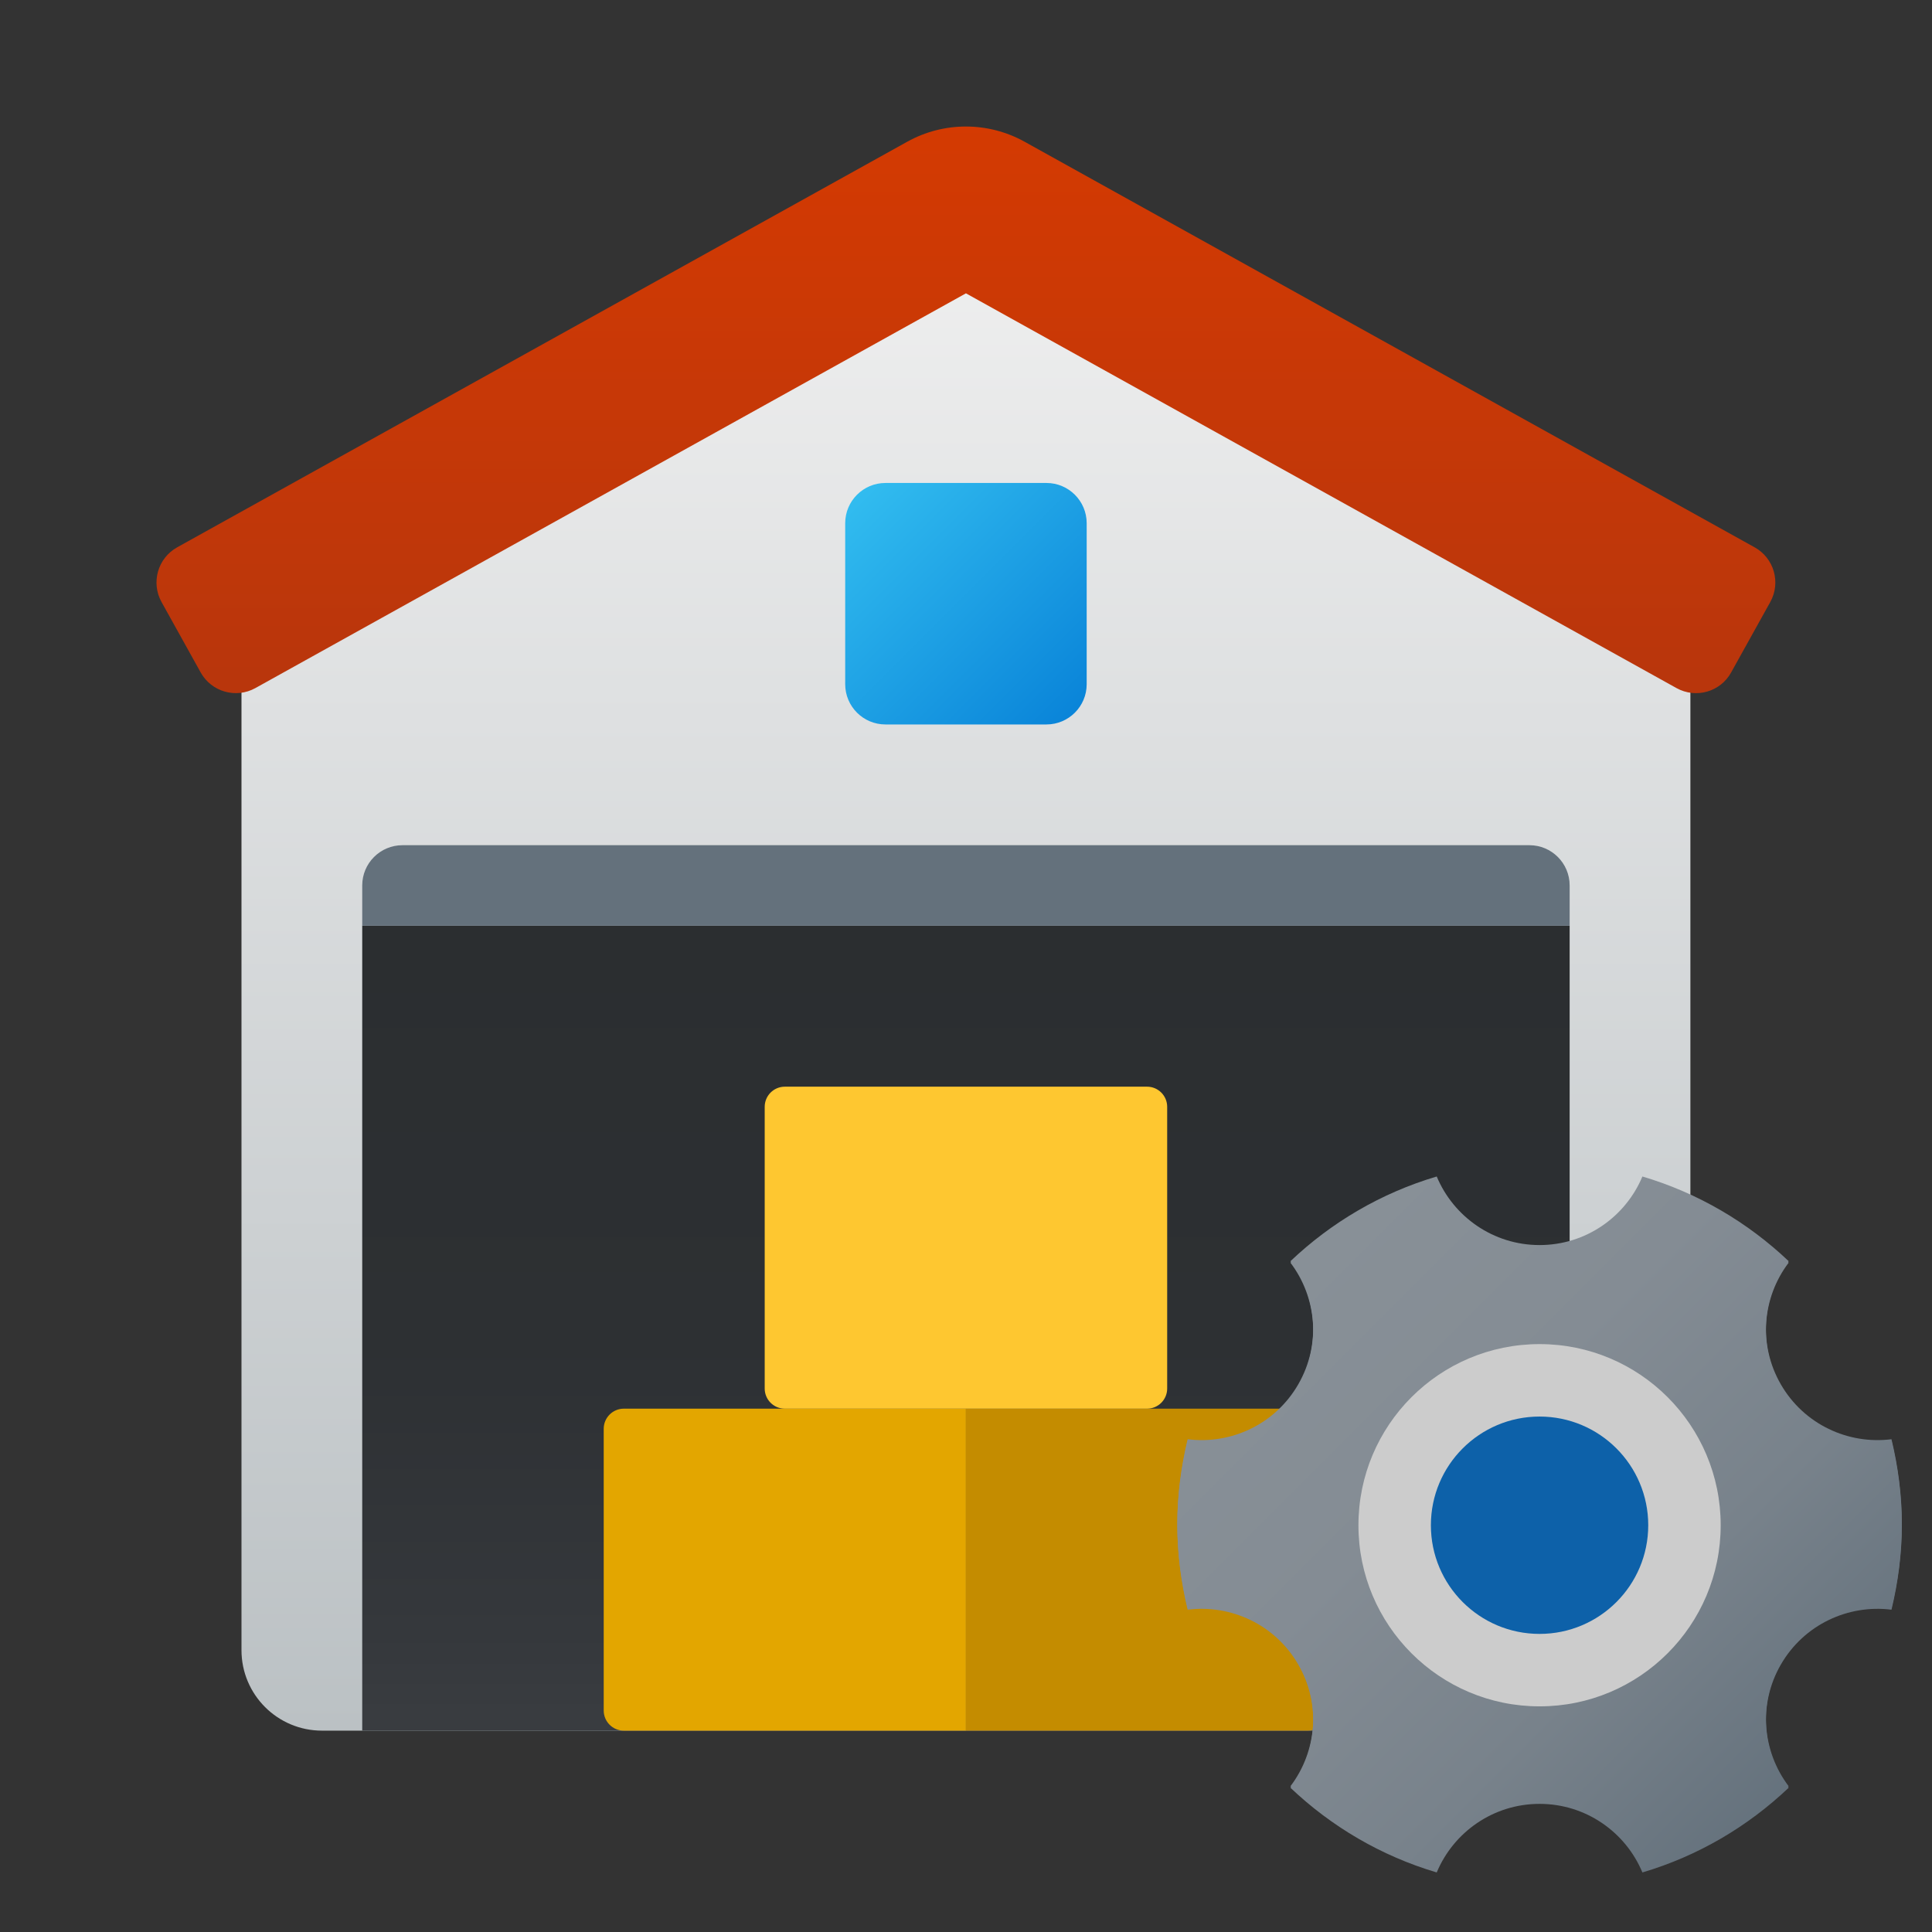 <svg xmlns="http://www.w3.org/2000/svg" xmlns:xlink="http://www.w3.org/1999/xlink" viewBox="0,0,256,256" width="100px" height="100px"><rect x="0" y="0" width="256" height="256" fill="#333333" stroke="none"/><defs><linearGradient x1="24" y1="4.939" x2="24" y2="42.939" gradientUnits="userSpaceOnUse" id="color-1"><stop offset="0" stop-color="#f0f0f0"></stop><stop offset="1" stop-color="#bbc1c4"></stop></linearGradient><linearGradient x1="21.115" y1="12.115" x2="26.639" y2="17.639" gradientUnits="userSpaceOnUse" id="color-2"><stop offset="0" stop-color="#33bef0"></stop><stop offset="1" stop-color="#0a85d9"></stop></linearGradient><linearGradient x1="24" y1="42.581" x2="24" y2="22.945" gradientUnits="userSpaceOnUse" id="color-3"><stop offset="0" stop-color="#393c40"></stop><stop offset="0.102" stop-color="#35383c"></stop><stop offset="0.471" stop-color="#2d3033"></stop><stop offset="1" stop-color="#2b2e30"></stop></linearGradient><linearGradient x1="23.999" y1="3.049" x2="23.999" y2="16.827" gradientUnits="userSpaceOnUse" id="color-4"><stop offset="0" stop-color="#d43a02"></stop><stop offset="1" stop-color="#b9360c"></stop></linearGradient><linearGradient x1="3.189" y1="3.168" x2="17.426" y2="17.405" gradientUnits="userSpaceOnUse" id="color-5"><stop offset="0" stop-color="#889097"></stop><stop offset="0.331" stop-color="#848c94"></stop><stop offset="0.669" stop-color="#78828b"></stop><stop offset="1" stop-color="#64717c"></stop></linearGradient><linearGradient x1="13.751" y1="13.731" x2="6.198" y2="6.178" gradientUnits="userSpaceOnUse" id="color-6"><stop offset="0" stop-color="#ffffff"></stop><stop offset="0.242" stop-color="#f2f2f2"></stop><stop offset="1" stop-color="#cccccc"></stop></linearGradient><linearGradient x1="6.933" y1="6.912" x2="12.313" y2="12.292" gradientUnits="userSpaceOnUse" id="color-7"><stop offset="0" stop-color="#0d61a9"></stop><stop offset="0.363" stop-color="#0e5fa4"></stop><stop offset="0.78" stop-color="#135796"></stop><stop offset="1" stop-color="#16528c"></stop></linearGradient><linearGradient x1="3.189" y1="3.21" x2="17.426" y2="17.447" gradientUnits="userSpaceOnUse" id="color-8"><stop offset="0" stop-color="#889097"></stop><stop offset="0.331" stop-color="#848c94"></stop><stop offset="0.669" stop-color="#78828b"></stop><stop offset="1" stop-color="#64717c"></stop></linearGradient><linearGradient x1="13.483" y1="13.504" x2="6.47" y2="6.491" gradientUnits="userSpaceOnUse" id="color-9"><stop offset="0" stop-color="#ffffff"></stop><stop offset="0.242" stop-color="#f2f2f2"></stop><stop offset="1" stop-color="#cccccc"></stop></linearGradient><linearGradient x1="7.193" y1="7.213" x2="12.117" y2="12.138" gradientUnits="userSpaceOnUse" id="color-10"><stop offset="0" stop-color="#0d61a9"></stop><stop offset="0.363" stop-color="#0e5fa4"></stop><stop offset="0.78" stop-color="#135796"></stop><stop offset="1" stop-color="#16528c"></stop></linearGradient></defs><g fill="none" fill-rule="nonzero" stroke="none" stroke-width="1" stroke-linecap="butt" stroke-linejoin="miter" stroke-miterlimit="10" stroke-dasharray="" stroke-dashoffset="0" font-family="none" font-weight="none" font-size="none" text-anchor="none" style="mix-blend-mode: normal"><g transform="scale(5.333,5.333)"><path d="M40,43h-32c-1.105,0 -2,-0.895 -2,-2v-26l18,-10l18,10v26c0,1.105 -0.895,2 -2,2z" fill="url(#color-1)"></path><path d="M22,12h4c0.552,0 1,0.448 1,1v4c0,0.552 -0.448,1 -1,1h-4c-0.552,0 -1,-0.448 -1,-1v-4c0,-0.552 0.448,-1 1,-1z" fill="url(#color-2)"></path><rect x="9" y="23" width="30" height="20" fill="url(#color-3)"></rect><path d="M39,23h-30v-1c0,-0.552 0.448,-1 1,-1h28c0.552,0 1,0.448 1,1z" fill="#64717c"></path><path d="M41.654,17.096l-17.654,-9.808l-17.654,9.808c-0.483,0.268 -1.092,0.094 -1.36,-0.388l-0.972,-1.749c-0.268,-0.483 -0.094,-1.092 0.388,-1.36l18.14,-10.078c0.906,-0.503 2.008,-0.503 2.914,0l18.14,10.078c0.483,0.268 0.657,0.877 0.388,1.36l-0.972,1.749c-0.266,0.483 -0.875,0.657 -1.358,0.388z" fill="url(#color-4)"></path><path d="M24,43h-8.5c-0.276,0 -0.5,-0.224 -0.5,-0.5v-7c0,-0.276 0.224,-0.5 0.5,-0.5h8.5z" fill="#e3a600"></path><path d="M32.5,43h-8.5v-8h8.5c0.276,0 0.5,0.224 0.5,0.5v7c0,0.276 -0.224,0.5 -0.5,0.5z" fill="#c48c00"></path><path d="M28.5,35h-9c-0.276,0 -0.5,-0.224 -0.5,-0.5v-7c0,-0.276 0.224,-0.5 0.5,-0.5h9c0.276,0 0.5,0.224 0.5,0.5v7c0,0.276 -0.224,0.5 -0.5,0.5z" fill="#fec730"></path></g></g><g fill="none" fill-rule="nonzero" stroke="none" stroke-width="1" stroke-linecap="butt" stroke-linejoin="miter" stroke-miterlimit="10" stroke-dasharray="" stroke-dashoffset="0" font-family="none" font-weight="none" font-size="none" text-anchor="none" style="mix-blend-mode: normal"><g transform="translate(156,154) scale(4.8,4.8)" id="overlay"><g fill="url(#color-5)"><path d="M19.715,7.647c-1.193,0.151 -2.415,-0.407 -3.054,-1.514c-0.639,-1.106 -0.512,-2.444 0.216,-3.401c-1.129,-1.072 -2.505,-1.884 -4.038,-2.338c-0.464,1.111 -1.56,1.893 -2.839,1.893c-1.279,0 -2.375,-0.782 -2.839,-1.893c-1.533,0.454 -2.909,1.266 -4.038,2.338c0.727,0.957 0.854,2.295 0.215,3.401c-0.639,1.107 -1.861,1.665 -3.053,1.514c-0.18,0.749 -0.285,1.528 -0.285,2.332c0,0.805 0.105,1.583 0.285,2.332c1.193,-0.151 2.415,0.407 3.054,1.514c0.639,1.106 0.512,2.444 -0.216,3.401c1.129,1.072 2.505,1.884 4.038,2.338c0.464,-1.111 1.56,-1.893 2.839,-1.893c1.279,0 2.375,0.781 2.839,1.893c1.533,-0.453 2.909,-1.266 4.038,-2.338c-0.727,-0.957 -0.854,-2.295 -0.216,-3.401c0.639,-1.106 1.861,-1.665 3.054,-1.514c0.18,-0.749 0.285,-1.527 0.285,-2.332c0,-0.804 -0.105,-1.583 -0.285,-2.332z"></path></g><path transform="translate(10,9.979)" d="M-5.385,0c0,-2.974 2.411,-5.385 5.385,-5.385c2.974,0 5.385,2.411 5.385,5.385c0,2.974 -2.411,5.385 -5.385,5.385c-2.974,0 -5.385,-2.411 -5.385,-5.385z" fill="url(#color-6)"></path><path transform="translate(10,9.979)" d="M-3.278,0c0,-1.81 1.468,-3.278 3.278,-3.278c1.81,0 3.278,1.468 3.278,3.278c0,1.81 -1.468,3.278 -3.278,3.278c-1.81,0 -3.278,-1.468 -3.278,-3.278z" fill="url(#color-7)"></path><g fill="url(#color-8)"><path d="M19.715,7.688c-1.193,0.151 -2.415,-0.407 -3.054,-1.514c-0.639,-1.106 -0.512,-2.444 0.216,-3.401c-1.129,-1.072 -2.505,-1.884 -4.038,-2.338c-0.464,1.112 -1.56,1.893 -2.839,1.893c-1.279,0 -2.375,-0.781 -2.839,-1.892c-1.533,0.453 -2.909,1.266 -4.038,2.338c0.727,0.957 0.854,2.294 0.215,3.401c-0.639,1.106 -1.861,1.665 -3.053,1.513c-0.18,0.75 -0.285,1.528 -0.285,2.333c0,0.805 0.105,1.583 0.285,2.332c1.193,-0.151 2.415,0.407 3.054,1.514c0.639,1.106 0.512,2.444 -0.216,3.401c1.129,1.072 2.505,1.884 4.038,2.338c0.464,-1.111 1.56,-1.893 2.839,-1.893c1.279,0 2.375,0.781 2.839,1.893c1.533,-0.453 2.909,-1.266 4.038,-2.338c-0.727,-0.957 -0.854,-2.295 -0.216,-3.401c0.639,-1.106 1.861,-1.665 3.054,-1.514c0.18,-0.749 0.285,-1.528 0.285,-2.332c0,-0.805 -0.105,-1.583 -0.285,-2.333z"></path></g><path transform="translate(10,10.021)" d="M-5,0c0,-2.761 2.239,-5 5,-5c2.761,0 5,2.239 5,5c0,2.761 -2.239,5 -5,5c-2.761,0 -5,-2.239 -5,-5z" fill="url(#color-9)"></path><path transform="translate(10,10.021)" d="M-3,0c0,-1.657 1.343,-3 3,-3c1.657,0 3,1.343 3,3c0,1.657 -1.343,3 -3,3c-1.657,0 -3,-1.343 -3,-3z" fill="url(#color-10)"></path></g></g></svg>